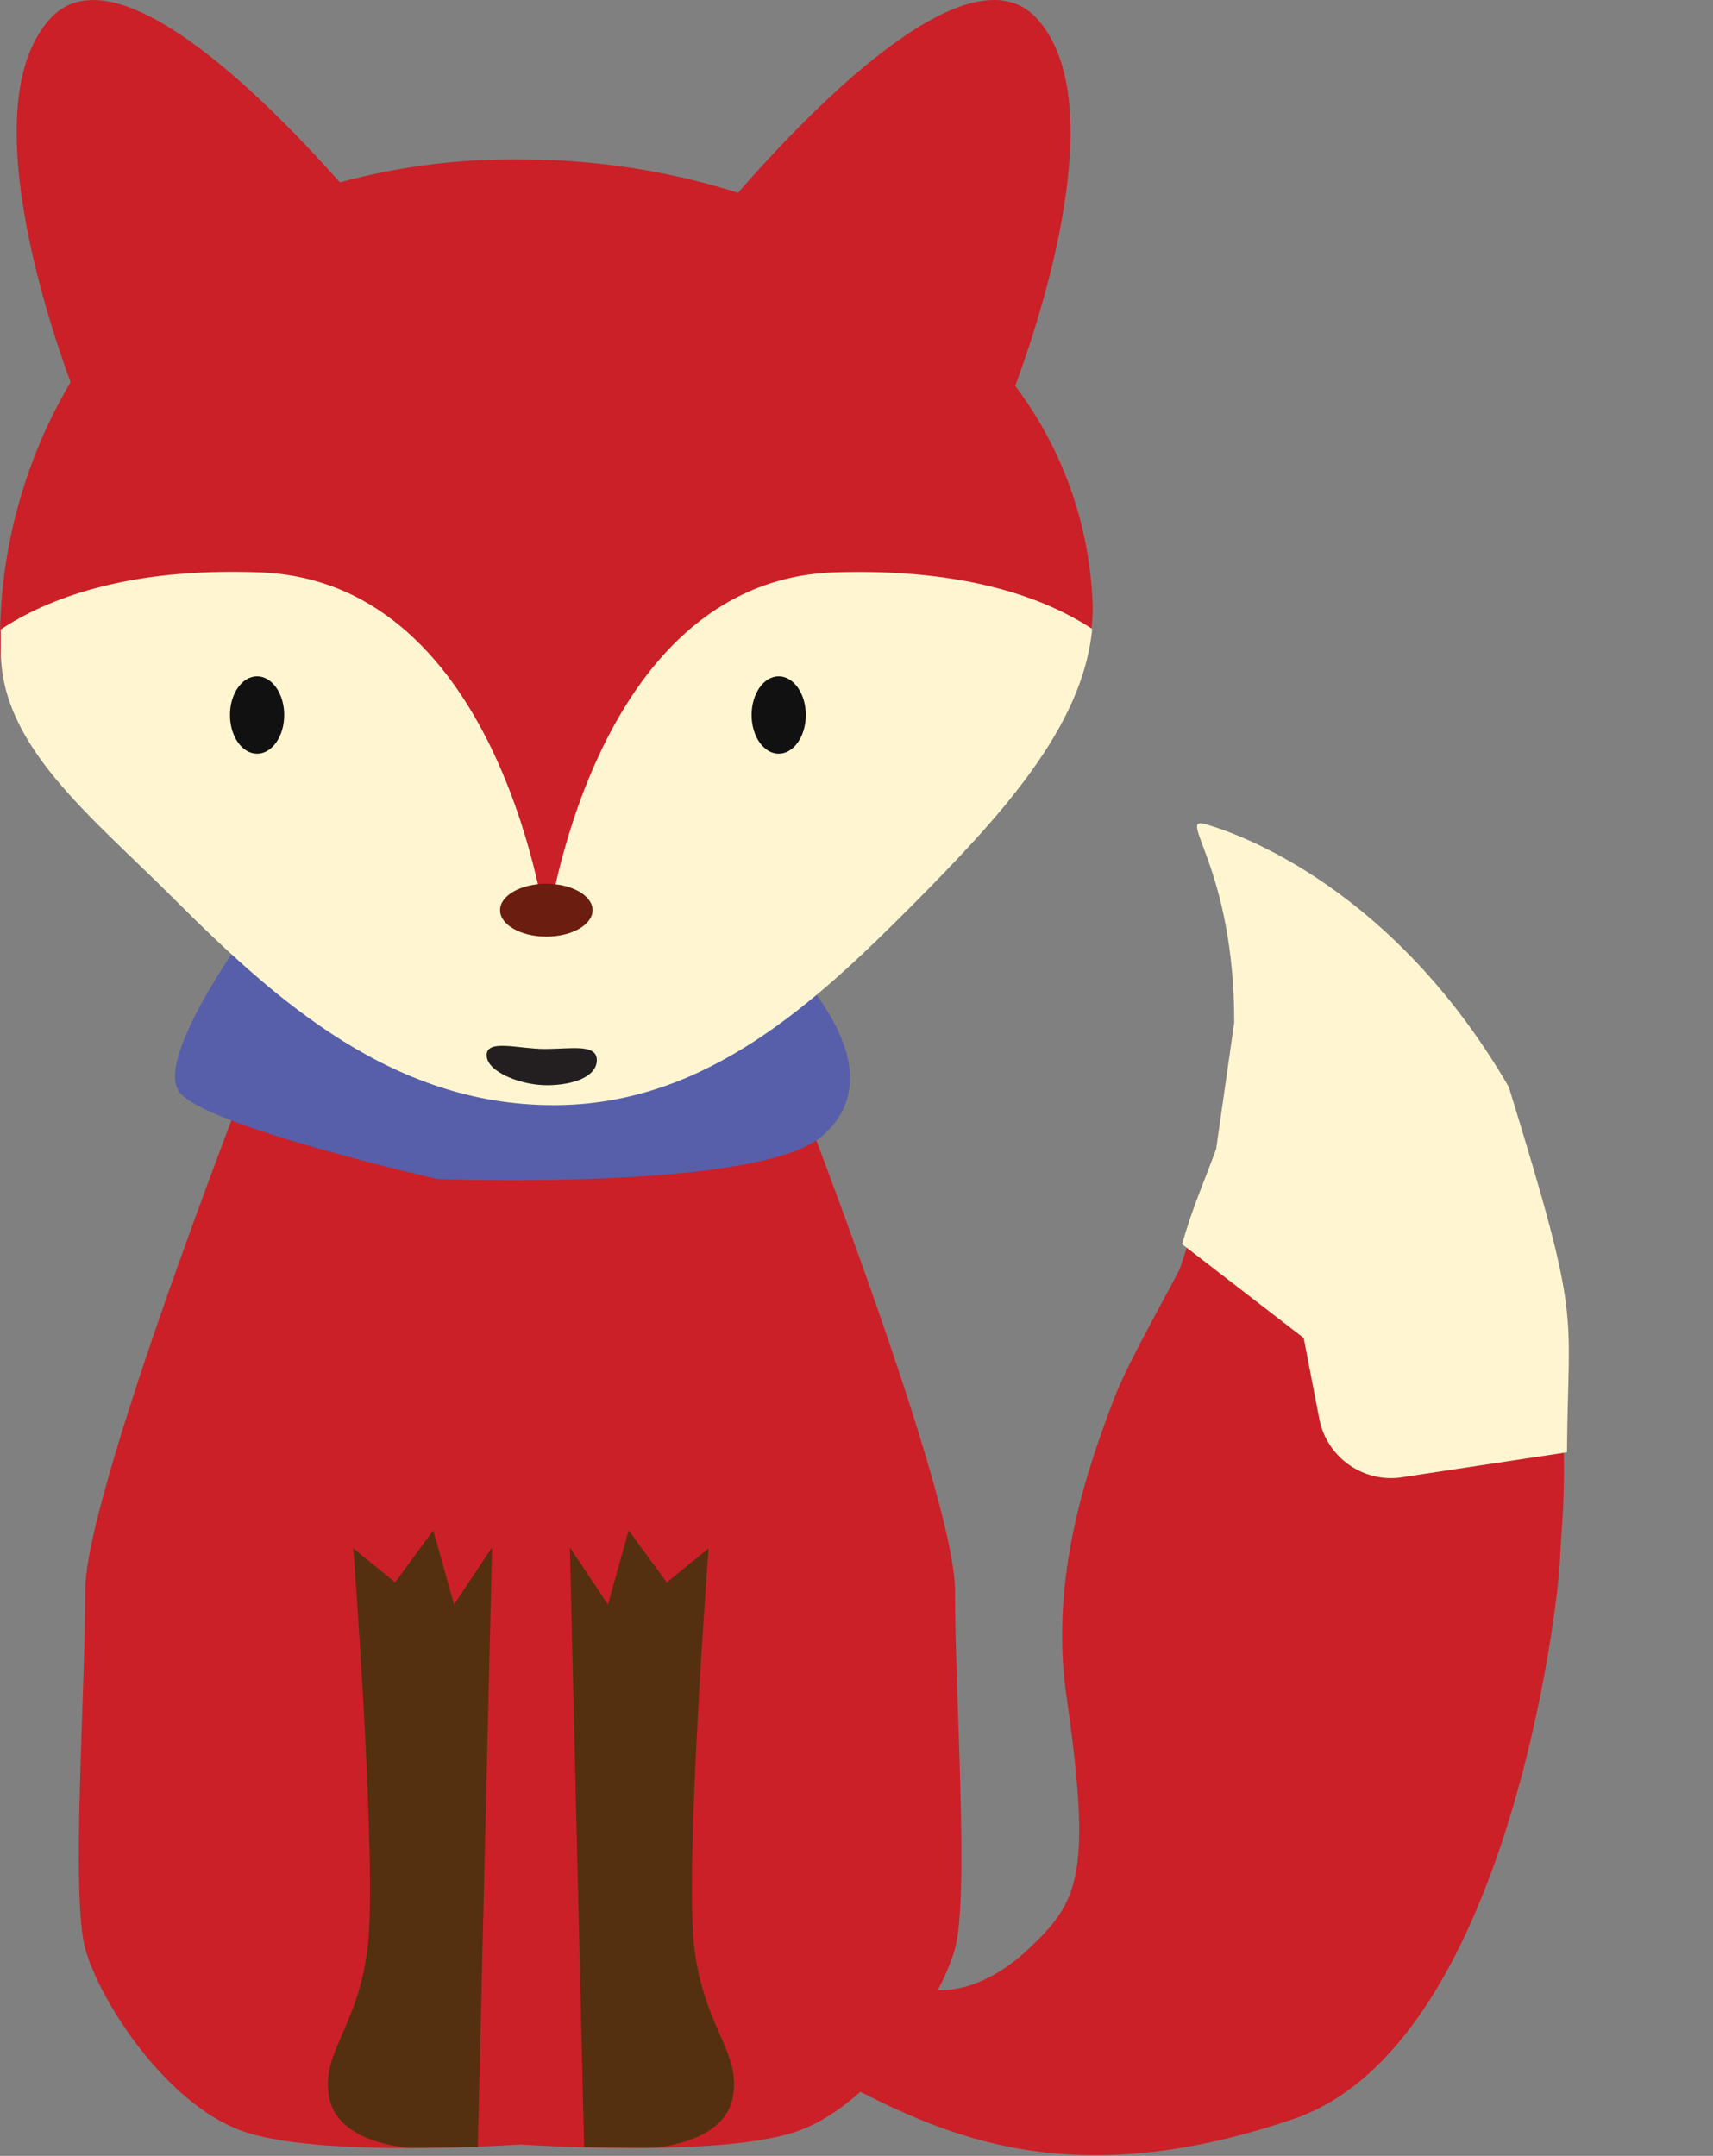 <?xml version="1.0" encoding="UTF-8" standalone="no"?>
<svg
   xmlns:dc="http://purl.org/dc/elements/1.1/"
   xmlns:cc="http://creativecommons.org/ns#"
   xmlns:rdf="http://www.w3.org/1999/02/22-rdf-syntax-ns#"
   xmlns:svg="http://www.w3.org/2000/svg"
   xmlns="http://www.w3.org/2000/svg"
   xmlns:sodipodi="http://sodipodi.sourceforge.net/DTD/sodipodi-0.dtd"
   xmlns:inkscape="http://www.inkscape.org/namespaces/inkscape"
   width="120px"
   height="151px"
   viewBox="0 0 120 151"
   version="1.1"
   id="svg76"
   sodipodi:docname="fox_speak3.svg"
   inkscape:version="0.92.4 (5da689c313, 2019-01-14)">
  <rect x="0" y="0" width="120" height="151" fill="#808080" stroke="none"/>
  <sodipodi:namedview
     pagecolor="#ffffff"
     bordercolor="#666666"
     borderopacity="1"
     objecttolerance="10"
     gridtolerance="10"
     guidetolerance="10"
     inkscape:pageopacity="0"
     inkscape:pageshadow="2"
     inkscape:window-width="1876"
     inkscape:window-height="907"
     id="namedview78"
     showgrid="false"
     inkscape:zoom="5.615894"
     inkscape:cx="60"
     inkscape:cy="68.377358"
     inkscape:window-x="22"
     inkscape:window-y="53"
     inkscape:window-maximized="0"
     inkscape:current-layer="svg76" />
  <!-- Generator: Sketch 51.1 (57501) - http://www.bohemiancoding.com/sketch -->
  <title
     id="title46">Group 12</title>
  <desc
     id="desc48">Created with Sketch.</desc>
  <defs
     id="defs50" />
  <g
     id="Тест"
     stroke="none"
     stroke-width="1"
     fill="none"
     fill-rule="evenodd">
    <g
       id="Group-12"
       fill-rule="nonzero">
      <path
         d="M66.9,111.41 C66.9,104.1 53.96,71.48 53.96,71.48 L36.44,58.77 L18.91,71.48 C18.91,71.48 5.97,104.1 5.97,111.41 C5.97,118.72 4.97,132.84 5.97,136.48 C6.97,140.12 11.52,147.19 16.81,149.2 C22.1,151.21 36.44,150.2 36.44,150.2 C36.44,150.2 50.77,151.2 56.06,149.2 C61.35,147.2 65.89,140.13 66.9,136.48 C67.91,132.83 66.9,118.71 66.9,111.41 Z"
         id="Shape"
         fill="#CB2027" />
      <path
         d="M17.39,65.15 C17.39,65.15 10.81,74.08 12.56,76.48 C14.31,78.88 30.64,82.58 30.64,82.58 C30.64,82.58 53.09,83.45 57.58,79.58 C63.58,74.4 53.93,66.09 53.93,66.09 L17.39,65.15 Z"
         id="path53"
         fill="#575EAA" />
      <path
         d="M71.12,27.03 C72.96,22.03 77.91,7.03 72.62,1.28 C68.01,-3.72 57.29,7.1 51.7,13.5 C46.818,11.961 41.729,11.176 36.61,11.17 C32.289,11.102 27.981,11.64 23.81,12.77 C18.07,6.32 7.98,-3.53 3.54,1.28 C-1.66,6.91 3.03,21.54 4.94,26.77 C1.574,32.461 -0.134,38.98 0.01,45.59 C0.14,52.16 6.28,56.95 12.01,62.66 C19.36,70 27.67,77.46 39.25,77.23 C49.54,77.03 57.02,70.11 63.81,63.3 C70.6,56.49 76.69,49.77 76.54,42.3 C76.339,36.775 74.447,31.445 71.12,27.03 Z"
         id="path55"
         fill="#CB2027" />
      <path
         d="M58.37,40.09 C41.32,40.77 38.3,65.27 38.3,65.27 C38.3,65.27 35.3,40.76 18.24,40.09 C8.78,39.72 3.17,42.02 0.05,44.09 C0.05,44.65 0.05,45.21 0.05,45.76 C0.18,52.33 6.33,57.11 12.05,62.82 C19.4,70.17 27.71,77.63 39.29,77.4 C49.57,77.19 57.06,70.28 63.85,63.46 C70.14,57.14 75.85,50.91 76.51,44.05 C73.37,41.99 67.81,39.77 58.37,40.09 Z"
         id="path57"
         fill="#FFF6D1" />
      <ellipse
         id="Oval"
         fill="#6B1D10"
         cx="38.27"
         cy="63.75"
         rx="3.24"
         ry="1.85" />
      <path
         d="m 65.7,139.38 c 0,0 2.91,0.38 6.38,-2.9 3.47,-3.28 4.44,-5.11 2.62,-17.74 -1.2,-8.42 1.556,-16.038 3.296,-20.658 0.911,-2.42 3.196,-6.409 4.634,-9.161 3.696,-11.137 1.479,-2.97 4.009,-14.283 1.261,-8.926 -2.742,-17.741 -1.102,-16.311 1.64,1.43 18.021,6.377 22.66,27.31 2.068,16.695 1.194,20.313 1.096,23.417 C 109.184,112.529 105.52,143.35 90.6,148.42 c -14.92,5.07 -23.54,1.52 -30.34,-1.91 -6.8,-3.43 5.44,-7.13 5.44,-7.13 z"
         id="path60"
         inkscape:connector-curvature="0"
         style="fill:#cb2027"
         sodipodi:nodetypes="csccccscsssc" />
      <path
         d="m 85.195,80.477 c -0.936,2.546 -1.619,3.999 -2.387,6.663 l 8.52,6.576 1.09,5.65 c 0.254,1.336 1.03,2.516 2.156,3.28 1.126,0.764 2.509,1.048 3.844,0.79 L 109.772,101.72 c 0.076,-10.37 1.091,-8.813 -4.077,-25.587 -8.023,-13.81 -18.715,-17.689 -21.246,-18.407 -2.093,-0.594 2.016,3.001 2.012,13.885 z"
         id="path62"
         inkscape:connector-curvature="0"
         style="fill:#fff6d1"
         sodipodi:nodetypes="ccccscccscc" />
      <path
         d="M49.64,108.45 C49.64,108.45 47.94,130.78 48.64,136.45 C49.34,142.12 52,143.8 51.31,147 C50.62,150.2 45.67,150.43 45.67,150.43 L40.92,150.38 L39.92,108.38 L42.59,112.38 L44.04,107.19 L46.71,110.83 L49.64,108.45 Z"
         id="path64"
         fill="#543010" />
      <ellipse
         id="ellipse66"
         fill="#121111"
         cx="18.01"
         cy="50.08"
         rx="1.9"
         ry="2.71" />
      <ellipse
         id="ellipse68"
         fill="#121111"
         cx="54.55"
         cy="50.08"
         rx="1.9"
         ry="2.71" />
      <path
         d="M24.75,108.45 C24.75,108.45 26.45,130.78 25.75,136.45 C25.05,142.12 22.4,143.8 23.08,147 C23.76,150.2 28.73,150.43 28.73,150.43 L33.47,150.38 L34.47,108.38 L31.81,112.38 L30.35,107.19 L27.68,110.83 L24.75,108.45 Z"
         id="path70"
         fill="#543010" />
      <path
         d="M41.81,74.25 C41.81,75.41 40.15,76.01 38.31,76.01 C36.47,76.01 34.09,75.07 34.09,73.91 C34.09,72.75 36.32,73.47 38.17,73.47 C40.02,73.47 41.81,73.09 41.81,74.25 Z"
         id="path72"
         fill="#231F20" />
    </g>
  </g>
</svg>

